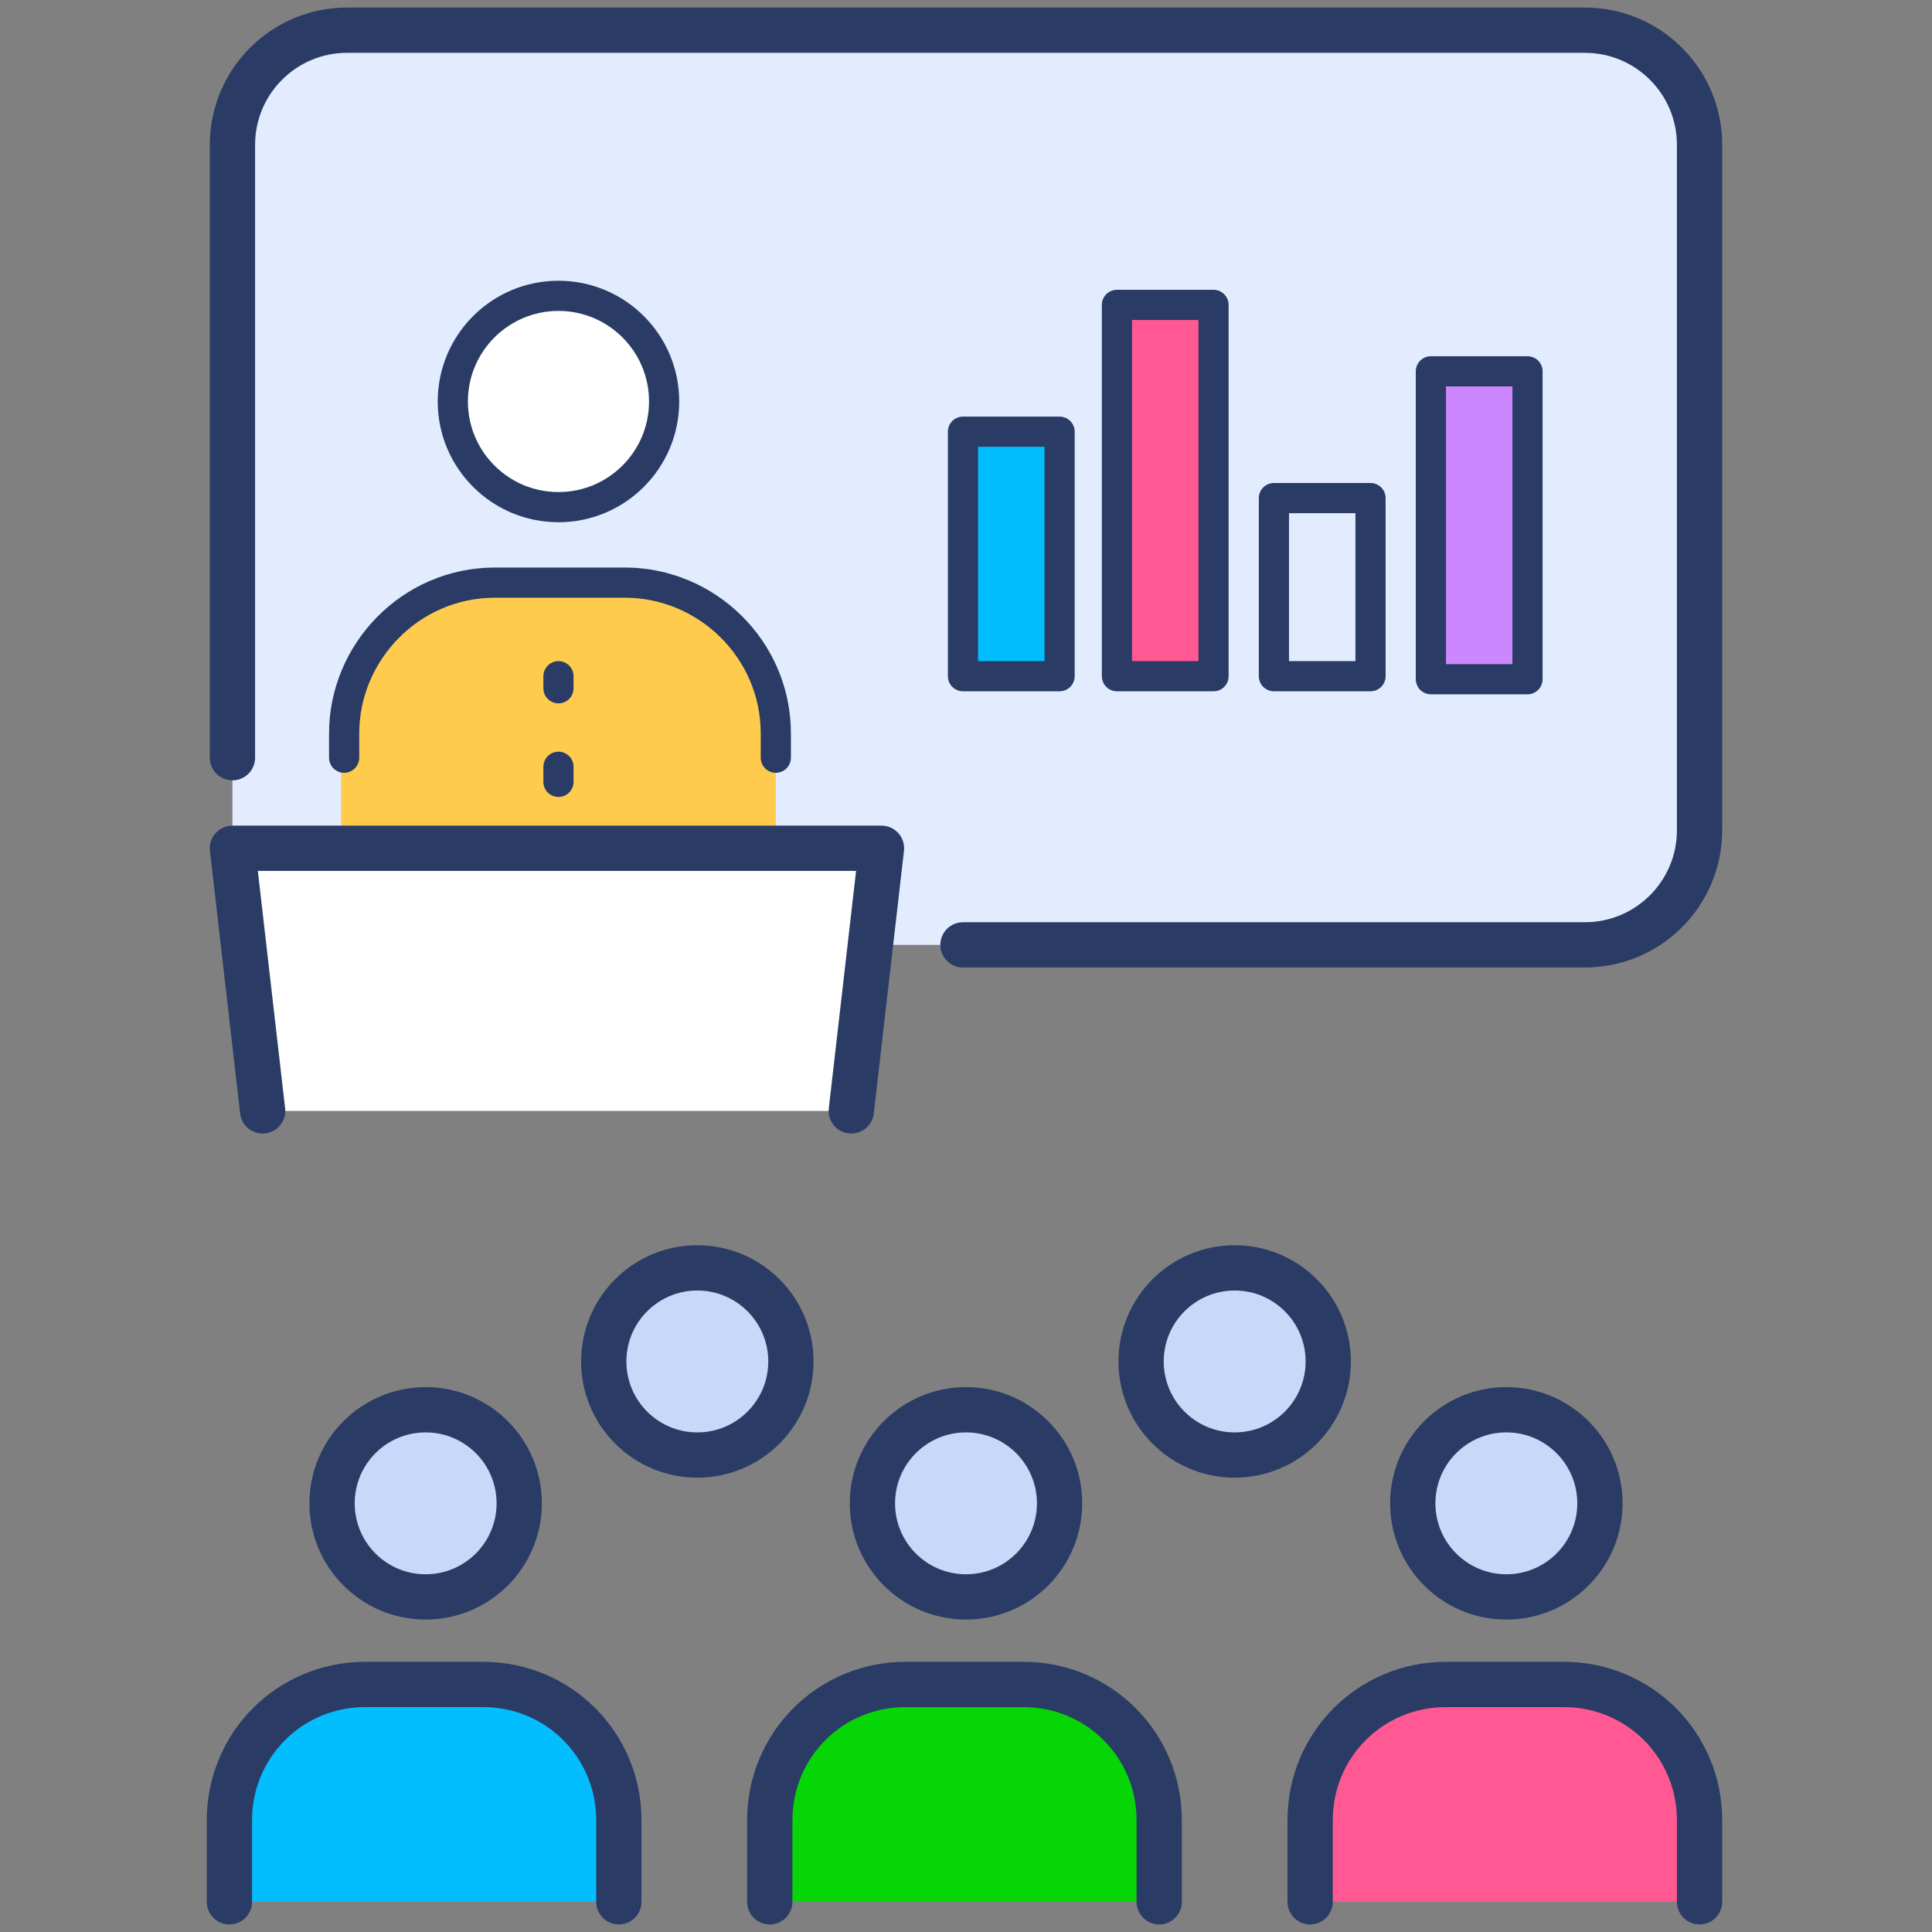 <svg xmlns="http://www.w3.org/2000/svg" enable-background="new 0 0 64 64" viewBox="0 0 64 64"><rect x="0" y="0" width="64" height="64" fill="#808080" stroke="none"/><path fill="#02BEFF" d="M20.5,63v-2.7c0-2.5-2-4.5-4.5-4.5h-3.9c-2.5,0-4.5,2-4.5,4.5V63"/><path fill="#06D506" d="M38.4,63v-2.7c0-2.5-2-4.5-4.5-4.5H30c-2.5,0-4.5,2-4.5,4.5V63"/><path fill="#FF5892" d="M56.3,63v-2.7c0-2.5-2-4.5-4.5-4.5h-3.9c-2.5,0-4.5,2-4.5,4.5V63"/><circle cx="14.1" cy="49.8" r="3.1" fill="#C7D9F9"/><circle cx="32" cy="49.8" r="3.1" fill="#C7D9F9"/><circle cx="49.9" cy="49.8" r="3.1" fill="#C7D9F9"/><circle cx="23.1" cy="45.1" r="3.1" fill="#C7D9F9"/><circle cx="40.9" cy="45.1" r="3.1" fill="#C7D9F9"/><path fill="#E3ECFF" d="M56.3,4.8v22.7c0,2.1-1.7,3.8-3.8,3.8h-41c-2.1,0-3.8-1.7-3.8-3.8V4.8C7.7,2.7,9.4,1,11.5,1h40.9
			C54.6,1,56.3,2.7,56.3,4.8z"/><path fill="#FECB4D" d="M20.6,19.3h-4.3c-2.8,0-5,2.3-5,5v3.8h14.4v-3.8C25.7,21.5,23.4,19.3,20.6,19.3z"/><polyline fill="#FFF" points="28.2 36.8 29.2 28.1 7.7 28.1 8.7 36.8"/><rect width="3.2" height="8.1" x="31.9" y="14.3" fill="#02BEFF"/><rect width="3.2" height="12.3" x="37" y="10.1" fill="#FF5892"/><rect width="3.2" height="5.9" x="42.2" y="16.5" fill="#E3ECFF"/><rect width="3.2" height="10.2" x="47.4" y="12.3" fill="#CC87FE"/><g><path fill="none" stroke="#2A3C65" stroke-linecap="round" stroke-linejoin="round" stroke-miterlimit="10" stroke-width="1.5" d="M20.5 63v-2.7c0-2.5-2-4.5-4.5-4.5h-3.9c-2.5 0-4.5 2-4.5 4.5V63M38.4 63v-2.7c0-2.5-2-4.5-4.5-4.5H30c-2.5 0-4.5 2-4.5 4.5V63M56.3 63v-2.7c0-2.5-2-4.5-4.5-4.5h-3.9c-2.5 0-4.5 2-4.5 4.5V63M31.9 31.3h20.6c2.1 0 3.8-1.7 3.8-3.8V4.8c0-2.1-1.7-3.8-3.8-3.8h-41C9.4 1 7.7 2.7 7.7 4.8v20.3"/><path fill="none" stroke="#2A3C65" stroke-linecap="round" stroke-linejoin="round" stroke-miterlimit="10" d="M25.7,25.1v-0.8
			c0-2.8-2.3-5-5-5h-4.3c-2.8,0-5,2.3-5,5v0.8"/><circle cx="18.5" cy="13.3" r="3.5" fill="#FFF"/><circle cx="18.5" cy="13.3" r="3.5" fill="none" stroke="#2A3C65" stroke-linecap="round" stroke-linejoin="round" stroke-miterlimit="10"/><line x1="18.5" x2="18.5" y1="22.4" y2="22.8" fill="none" stroke="#2A3C65" stroke-linecap="round" stroke-linejoin="round" stroke-miterlimit="10"/><line x1="18.5" x2="18.5" y1="25.4" y2="25.9" fill="none" stroke="#2A3C65" stroke-linecap="round" stroke-linejoin="round" stroke-miterlimit="10"/><polyline fill="none" stroke="#2A3C65" stroke-linecap="round" stroke-linejoin="round" stroke-miterlimit="10" stroke-width="1.5" points="28.2 36.8 29.2 28.1 7.7 28.1 8.7 36.8"/><rect width="3.2" height="8.1" x="31.9" y="14.3" fill="none" stroke="#2A3C65" stroke-linecap="round" stroke-linejoin="round" stroke-miterlimit="10"/><rect width="3.2" height="12.3" x="37" y="10.1" fill="none" stroke="#2A3C65" stroke-linecap="round" stroke-linejoin="round" stroke-miterlimit="10"/><rect width="3.2" height="5.9" x="42.2" y="16.5" fill="none" stroke="#2A3C65" stroke-linecap="round" stroke-linejoin="round" stroke-miterlimit="10"/><rect width="3.2" height="10.2" x="47.4" y="12.3" fill="none" stroke="#2A3C65" stroke-linecap="round" stroke-linejoin="round" stroke-miterlimit="10"/><circle cx="14.1" cy="49.8" r="3.1" fill="none" stroke="#2A3C65" stroke-linecap="round" stroke-linejoin="round" stroke-miterlimit="10" stroke-width="1.5"/><circle cx="32" cy="49.8" r="3.1" fill="none" stroke="#2A3C65" stroke-linecap="round" stroke-linejoin="round" stroke-miterlimit="10" stroke-width="1.5"/><circle cx="49.9" cy="49.8" r="3.1" fill="none" stroke="#2A3C65" stroke-linecap="round" stroke-linejoin="round" stroke-miterlimit="10" stroke-width="1.5"/><circle cx="23.1" cy="45.1" r="3.1" fill="none" stroke="#2A3C65" stroke-linecap="round" stroke-linejoin="round" stroke-miterlimit="10" stroke-width="1.5"/><circle cx="40.9" cy="45.1" r="3.1" fill="none" stroke="#2A3C65" stroke-linecap="round" stroke-linejoin="round" stroke-miterlimit="10" stroke-width="1.5"/></g></svg>